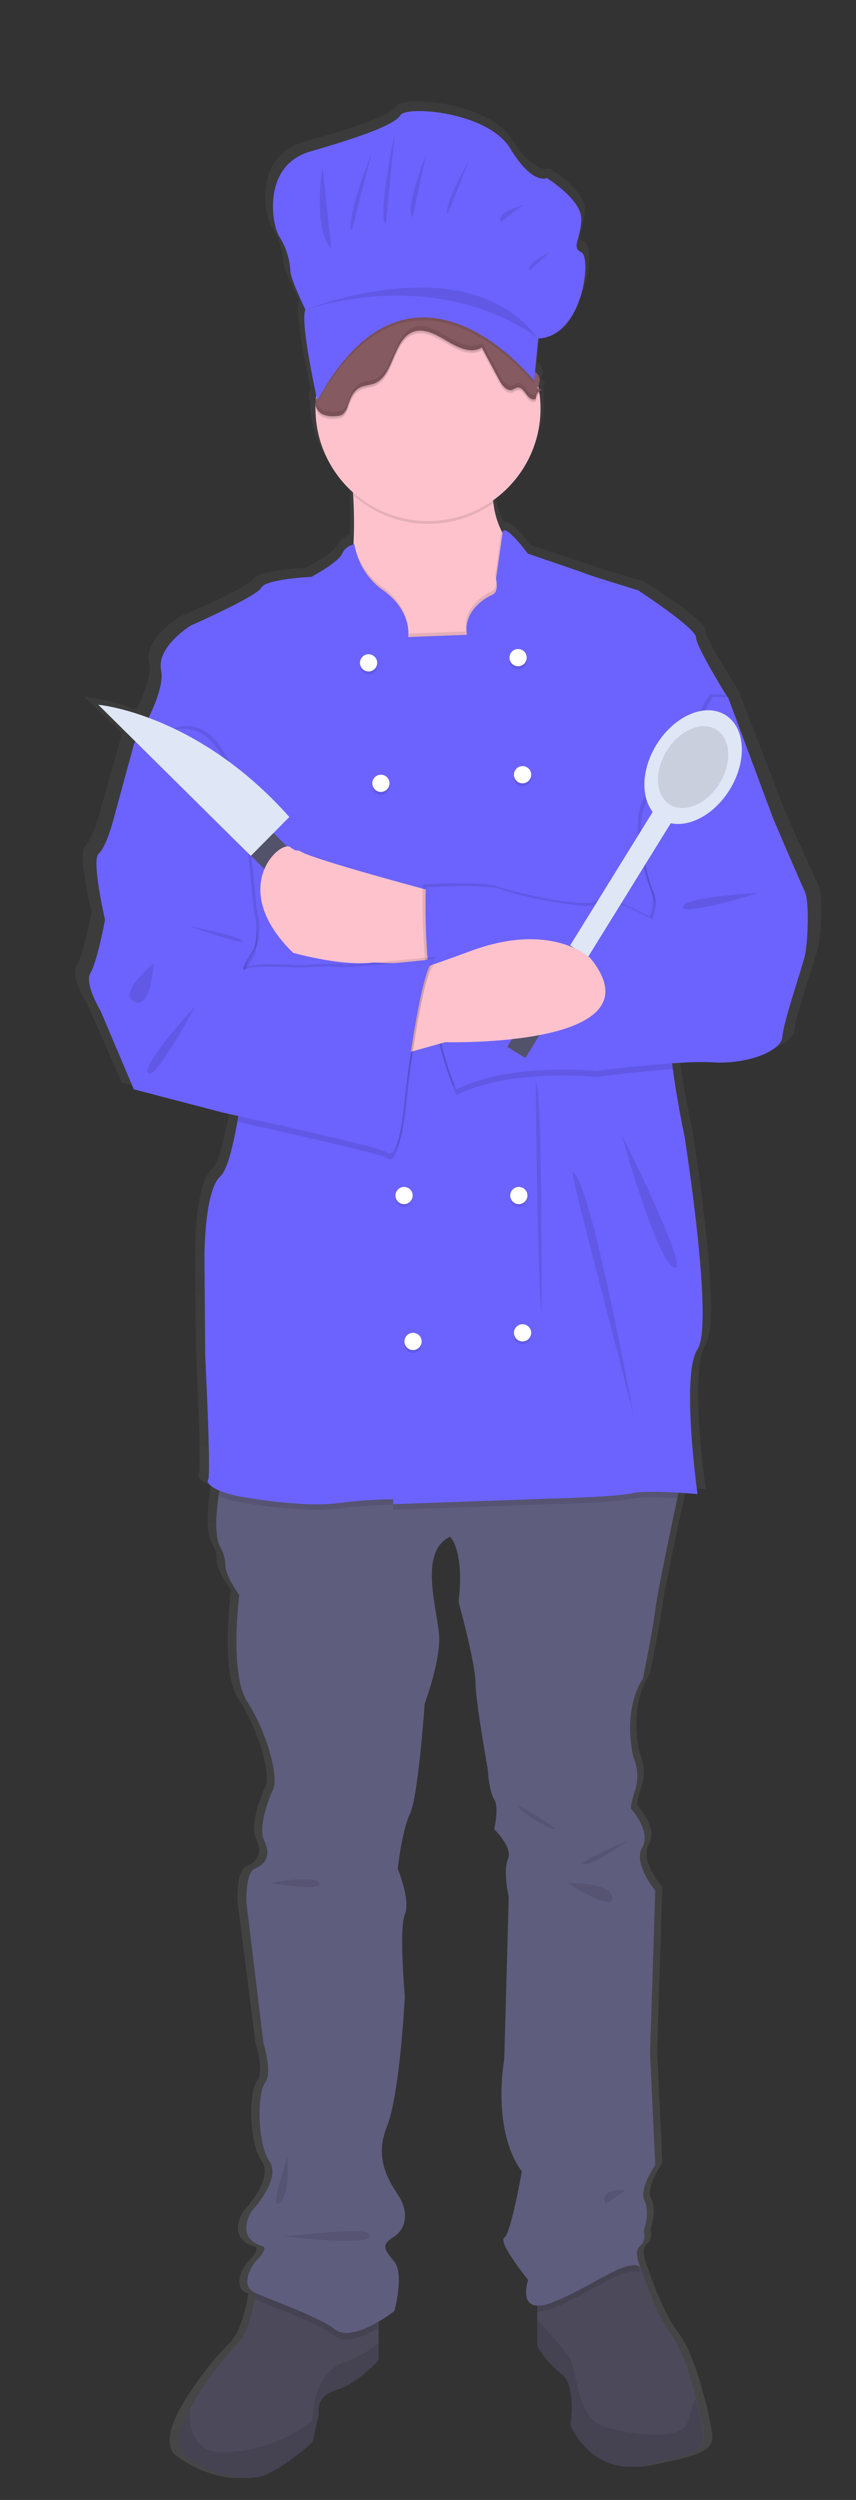 <?xml version="1.0" encoding="utf-8"?>
<!-- Generator: Adobe Illustrator 26.3.1, SVG Export Plug-In . SVG Version: 6.00 Build 0)  -->
<svg version="1.1" id="Layer_1" xmlns="http://www.w3.org/2000/svg" xmlns:xlink="http://www.w3.org/1999/xlink" x="0px" y="0px"
	 viewBox="0 0 229 668.3" style="enable-background:new 0 0 229 668.3;" xml:space="preserve">
<rect x="0" y="0" width="229" height="668.3" fill="#333333" stroke="none"/>
<style type="text/css">
	.st0{fill:url(#SVGID_1_);}
	.st1{fill:#4C495A;}
	.st2{opacity:0.1;enable-background:new    ;}
	.st3{fill:#5F5D7E;}
	.st4{fill:#FDC2CC;}
	.st5{fill:#6C63FF;}
	.st6{fill:#DFE6F5;}
	.st7{fill:#53526B;}
	.st8{fill:#FFFFFF;}
	.st9{fill:#865A61;}
	.st10{opacity:0.1;}
</style>
<linearGradient id="SVGID_1_" gradientUnits="userSpaceOnUse" x1="274.947" y1="-122.981" x2="274.947" y2="512.58" gradientTransform="matrix(1 0 0 -1 -154.965 539.474)">
	<stop  offset="0" style="stop-color:#808080;stop-opacity:0.25"/>
	<stop  offset="0.535" style="stop-color:#808080;stop-opacity:0.12"/>
	<stop  offset="1" style="stop-color:#808080;stop-opacity:0.1"/>
</linearGradient>
<path class="st0" d="M218.9,236.5c-1.4-2.7-8.9-19.7-8.9-19.7l-12.5-32.4c0,0-8.9-13.7-8.9-16.2s-16.1-12.7-16.1-12.7
	s-13.1-3.9-14.1-4.3s-16.5-5.5-16.5-5.5s-6.1-8-7-5.9l0,0c0-0.1-0.1-0.1-0.1-0.2c-1.2-2.3-2-4.9-2.3-7.5c0-0.2-0.1-0.5-0.1-0.7
	c8.2-5.5,13.1-14.8,13.1-24.6c0-1.3-0.1-2.6-0.3-3.8c0.1-0.1,0.2-0.1,0.3-0.2c0.3-0.1,0.2-0.2,0-0.3c0.1,0,0.1-0.1,0.2-0.1
	c0.3-0.1,0.1-0.3-0.2-0.4l0,0c0.5-0.2-0.1-0.3-0.6-0.5c0-0.1,0-0.3-0.1-0.4c0.1-0.3,0.2-0.5,0.2-0.8c0,0,0.1,0,0.1,0.1
	c0.1-0.5,0.1-1,0-1.5c0,0.1-0.1,0.2-0.1,0.3c0.1-0.9-0.4-1.8-1.2-2.3c0,0,0,0-0.1-0.1l0.9-8.8c12.6-0.6,14.8-22,11.9-23.2
	s0-3.8,0-8.9s-9.5-10.9-9.5-10.9s-4,2-10.2-7.9s-29-11.5-30.5-8.9s-11.7,6-25,9.7s-10.8,19.5-8.6,22.8c1.8,2.8,2.9,6,3.1,9.3
	c0,2,4.2,10.3,4.2,10.3c-1.3,2.9,2,18.7,3,23.2c0,0.1,0,0.3,0,0.4c0,0,0,0,0,0c0,0.1-0.1,0.1-0.1,0.2c-0.2,0.5-0.3,1-0.2,1.5
	c-0.1,0.6,0,1.1,0.2,1.6c0.2,8.6,4,16.7,10.6,22.2c0,0.3,0,0.5,0,0.8c0.2,3.7,0.3,8,0.1,12.2c0,0.2,0,0.4,0,0.6
	c-1.5,0.3-2.7,1.3-3.4,2.7c-1.2,2.4-8.5,6.1-8.5,6.1s-12.7,0.6-13.9,2.9s-19.6,10.1-19.6,10.1s-9.7,5.7-8.3,12.1
	c0.7,3.4-1.3,8.6-3.5,12.8c-4.5-1.7-9.2-2.9-13.9-3.5l10.3,9.8c-0.2,0.3-0.3,0.5-0.3,0.5l-5.8,20.7c0,0-2,7.2-4,9s1.8,17.8,1.8,17.8
	s-2.2,11.3-4,14.2c-1.8,2.9,2.8,10.1,2.8,10.1l9.3,21.1l24.6,6.2c0,0,1.6,0.3,4.3,0.9c-0.1,0.5-0.2,1-0.3,1.5
	c-1.2,6.7-2.7,12.9-4.6,14.6c-4.6,4.1-4.4,22.4-4.4,22.4l0.2,25.9c0,0,1.6,32,0.8,33.2c-0.5,0.7,0.5,1.9,3.2,3
	c-0.1,0.5-0.2,1-0.2,1.5c-0.8,5.3-1.1,11.4,0.6,14c0.8,1.4,1.2,3,1.2,4.7c0,2.5,3.8,7.8,3.8,7.8s-3,21.7,2,29.1s9.3,20.9,6.9,24
	c0,0-4.2,9.2-2.2,13.3s0,6.4-2.6,7.4s-2.4,9-2.4,9l4.8,38c0,0,2.6,7.8,0.4,10.5S66.6,573,70,577.7s-4.8,13.3-4.8,13.3s-5,7.2,3,9.6
	c0,0,1.6,0.4-1.4,3.5s-3.6,7-1.6,8.4c0.4,0.3,0.9,0.5,1.3,0.6c-0.1,0.5-0.2,0.9-0.3,1.4c-0.8,4.1-2.2,9.4-4.9,11.9
	c-5.1,5.3-9.6,11.2-13.2,17.6c-2.8,5.2-4,10.2-0.9,12.5c7.3,5.5,16.5,7.2,22,5.1s13.1-8.8,13.1-8.8l1.8-7.6c0,0-1.2-4.7,4.8-6.4
	s11.7-8,11.7-8v-10.1c1.5-0.8,2.9-1.8,4.2-2.8c0,0,2.8-9.9,0-13.3s-3.8-4.5-0.2-6.6s4.1-6.8,1.5-10.9c-2.7-4.1-6.9-10.1-3.3-18.7
	s5-34.9,5-34.9s-1.7-17.9,0-22s-1.9-12.3-1.9-12.3s1.2-10.1,3.4-14.8s4-29.5,4-29.5s4-10.5,4-17.4s-6.2-23.2,3-27.5
	c0,0,4,3.5,2.4,17.6c0,0,4.6,16.4,4.6,21.5s3.4,23.4,3.4,23.4s0.4,5.9,1.8,8s0,8,0,8s5.2,4.9,3.8,8s0.2,10.2,0.2,10.2l-1.2,43.7
	c0,0-3.6,18.7,4.8,30c0,0-3,16.6-4.8,17.8s6.7,11.3,6.7,11.3s-2.3,6.6,2.4,6.9V627c1.7,2.9,3.9,5.5,6.7,7.4
	c4.4,3.1,2.6,13.9,2.6,13.9s5.6,13.7,20.6,10.7s16.9-4.3,16.1-9.2c-0.3-1.8-0.9-5-1.9-8.6c-1.6-6.3-4.1-13.8-7-17.6
	c-4.6-5.9-8.5-18.2-8.5-18.2s-1.8-4.1,0-5.5s1-3.9,1-3.9s1.8-5.1,0.2-8.2s3-9.6,3-9.6l-1.4-30l1.4-43.7c0,0-6.2-7.2-3.6-11.5
	s-3-10.3-3-10.3s-0.6-0.2,1-5.1c1-2.9,0.8-6-0.4-8.8c0,0-3.4-12.1,2.6-21.3c0,0,2.6-12.1,3.4-18.3c0.6-4.3,4-20.5,6.1-30
	c0.1-0.5,0.2-1,0.3-1.5c3,0.2,5.2,0.4,5.2,0.4s-4.6-32.2,0-38.8s-3.6-57.4-3.6-57.4s-2-8.9-3.2-17.9c-0.1-0.5-0.1-1-0.2-1.5
	c3.7-0.3,7.5-0.4,11.3-0.2c9.7,0.6,19.1-3.1,19.4-6.8c0.2-3.7,5.4-18.3,6.2-21.7C219.7,250.5,220.3,239.2,218.9,236.5z"/>
<path class="st1" d="M101.3,612.8v18.1c0,0-5.4,6.2-11.3,8s-4.7,6.4-4.7,6.4l-1.7,7.6c0,0-7.4,6.6-12.6,8.7s-14.2,0.4-21.2-5
	c-3-2.3-1.8-7.2,0.9-12.4c3.5-6.4,7.7-12.2,12.7-17.5c2.6-2.6,4-7.8,4.7-11.9c0.6-3,0.7-5.4,0.7-5.4L101.3,612.8z"/>
<path class="st2" d="M101.3,626.3v4.6c0,0-5.4,6.2-11.3,8s-4.7,6.4-4.7,6.4l-1.7,7.6c0,0-7.4,6.6-12.6,8.7s-14.2,0.4-21.2-5
	c-3-2.3-1.8-7.2,0.9-12.4c-0.1,5.5,1.5,11.6,9.4,11.4c8.5-0.3,16.8-3.3,23.5-8.5c0,0-0.2-12.8,8.7-15.7
	C95.7,630.2,98.7,628.5,101.3,626.3z"/>
<path class="st1" d="M172.4,659c-14.4,2.9-19.8-10.7-19.8-10.7s1.7-10.7-2.5-13.8c-2.6-2-4.8-4.5-6.4-7.4v-17.9l17.5-12.4l9.5,8.4
	l0.6,0.6c0,0,3.7,12.2,8.2,18.1c2.8,3.7,5.2,11.2,6.8,17.5c0.9,3.6,1.5,6.8,1.8,8.5C188.7,654.8,186.8,656.1,172.4,659z"/>
<path class="st2" d="M172.4,659c-14.4,2.9-19.8-10.7-19.8-10.7s1.7-10.7-2.5-13.8c-2.6-2-4.8-4.5-6.4-7.4v-6.9c2.8,2.9,8,8.6,9.1,11
	c1.6,3.3,1.7,15.3,8.9,17.5s21.2,4.1,22.3-1.4c0.5-2.1,1.2-4.1,2.1-6c0.9,3.6,1.5,6.8,1.8,8.5C188.7,654.8,186.8,656.1,172.4,659z"
	/>
<path class="st2" d="M68.9,609.3l32.4,3.5v9.5c-3.7,2.2-8.9,4.5-11.8,2.1c-4.4-3.5-17.3-7.9-21.3-9.8
	C68.7,611.7,68.9,609.3,68.9,609.3z"/>
<path class="st2" d="M171.2,607.4c-4.5-1.6-12.4,5.2-22.9,9.5c-1.5,0.7-3,1-4.7,1v-8.6l17.5-12.4l9.5,8.4
	C170.8,606,171,606.7,171.2,607.4z"/>
<path class="st3" d="M182.7,393.5c0,0-0.6,2.9-1.5,7c-2,9.4-5.4,25.6-5.9,29.9c-0.8,6.2-3.3,18.3-3.3,18.3
	c-5.8,9.1-2.5,21.2-2.5,21.2c1.2,2.8,1.3,5.9,0.4,8.7c-1.6,4.9-1,5-1,5s5.4,6,2.9,10.3s3.5,11.5,3.5,11.5l-1.4,43.5l1.4,29.9
	c0,0-4.5,6.4-2.9,9.5s-0.2,8.2-0.2,8.2s0.8,2.5-1,3.9s0,5.4,0,5.4c-4.5-1.6-12.4,5.2-22.9,9.5s-7-5.8-7-5.8s-8.2-10.1-6.4-11.3
	s4.7-17.7,4.7-17.7c-8.2-11.3-4.7-29.9-4.7-29.9l1.2-43.5c0,0-1.6-7-0.2-10.1s-3.7-8-3.7-8s1.4-5.8,0-8s-1.7-8-1.7-8
	s-3.3-18.3-3.3-23.3s-4.5-21.4-4.5-21.4c1.6-14-2.3-17.5-2.3-17.5c-8.9,4.3-2.9,20.6-2.9,27.4s-3.9,17.3-3.9,17.3
	s-1.7,24.7-3.9,29.3s-3.3,14.8-3.3,14.8s3.5,8.2,1.9,12.2s0,21.9,0,21.9s-1.3,26.2-4.8,34.8s0.6,14.6,3.2,18.6
	c2.6,4.1,2.1,8.7-1.4,10.9s-2.5,3.3,0.2,6.6s0,13.2,0,13.2s-11.1,8.7-15.9,4.9s-20.4-8.9-22.3-10.3s-1.4-5.2,1.6-8.4
	s1.4-3.5,1.4-3.5c-7.8-2.3-2.9-9.5-2.9-9.5s8-8.5,4.7-13.2s-3.3-18.3-1.2-21s-0.4-10.5-0.4-10.5l-4.6-37.9c0,0-0.2-8,2.3-8.9
	s4.5-3.3,2.5-7.4s2.1-13.2,2.1-13.2c2.3-3.1-1.7-16.5-6.6-23.9S64,426.4,64,426.4s-3.7-5.2-3.7-7.8c0-1.6-0.4-3.2-1.2-4.7
	c-1.7-2.7-1.4-8.7-0.6-14c0.7-5.1,1.8-9.5,1.8-9.5L182.7,393.5z"/>
<path class="st4" d="M144.6,173.5l-38.3,8.9c0,0-18.8-15.9-14.2-24.5c1.6-2.9,2.3-7.9,2.5-13.2c0.2-4.1,0.1-8.5-0.1-12.1
	c-0.3-5.3-0.7-9.2-0.7-9.2s39.2-22.1,37.9,0c-0.3,3.7-0.2,7.4,0.3,11.1c0.3,2.6,1,5.1,2.2,7.5c2.1,3.7,4.7,3.8,4.7,3.8L144.6,173.5z
	"/>
<path class="st2" d="M132.1,134.4c-11.4,8.2-26.9,7.4-37.4-1.9c-0.3-5.3-0.7-9.2-0.7-9.2s39.2-22.1,37.9,0
	C131.5,127.1,131.6,130.8,132.1,134.4z"/>
<circle class="st4" cx="114.5" cy="109.2" r="30.1"/>
<path class="st2" d="M144.6,173.5l-38.3,8.9c0,0-18.8-15.9-14.2-24.5c1.6-2.9,2.3-7.9,2.5-13.2c0.8,4.6,3.3,8.8,7,11.7
	c8.7,5.8,7.4,13,7.4,13l15.7-0.6c-1-6.4,4.9-9.9,6.8-10.7s1-4.3,1-4.3l1.7-11.9c2.1,3.7,4.7,3.8,4.7,3.8L144.6,173.5z"/>
<path class="st2" d="M182.7,393.5c0,0-0.6,2.9-1.5,7c-4.2-0.2-9.8-0.4-12.3,0.2c-4.3,1-21.4,1.4-21.4,1.4l-42.3,1.5v-1.3
	c-4.9,0-9.7,0.4-14.6,1c-7.2,1-18.5-0.4-25.6-1.6c-2.2-0.3-4.4-0.9-6.4-1.7c0.7-5.1,1.8-9.5,1.8-9.5L182.7,393.5z"/>
<path class="st5" d="M179.4,270.2c-0.6,3.6-0.2,9.6,0.6,15.6c1.2,9,3.1,17.8,3.1,17.8s8,50.5,3.5,57.1s0,38.7,0,38.7
	s-13.4-1.2-17.7-0.2s-21.4,1.4-21.4,1.4l-42.3,1.5v-1.3c-4.9,0-9.7,0.4-14.6,1c-7.2,1-18.5-0.4-25.6-1.6s-10.1-3.5-9.3-4.7
	s-0.8-33-0.8-33l-0.2-25.8c0,0-0.2-18.3,4.3-22.3c1.8-1.7,3.3-7.8,4.5-14.5c1.6-9.7,2.5-20.5,2.5-20.5l-29.5-79l-0.6-1.6
	c0,0,8.5-13.2,7.2-19.6s8-12,8-12s17.7-7.8,18.8-10.1s13.4-2.9,13.4-2.9s7-3.7,8.2-6.1c0.6-1.4,1.8-2.3,3.3-2.6
	c0.8,4.7,3.3,8.9,7,11.8c8.7,5.8,7.4,13,7.4,13l15.7-0.6c-1-6.4,4.9-9.9,6.8-10.7s1-4.3,1-4.3l1.8-12.6c0.8-2.1,6.7,5.9,6.7,5.9
	s15,5.1,15.9,5.5s13.6,4.3,13.6,4.3s15.5,10.1,15.5,12.6s8.5,16.1,8.5,16.1s-0.1,0.5-0.3,1.5C192.5,198.7,180.8,261.9,179.4,270.2z"
	/>
<path class="st4" d="M117.3,238.7c0,0-33.6-8.9-36.9-11.1s-22.7,10.3,1,27.2c0,0,29,6,36.7,0C125.8,248.8,117.3,238.7,117.3,238.7z"
	/>
<path class="st2" d="M189.9,185.5l4.1,0.2l12,32.2c0,0,7.2,16.9,8.5,19.6s0.8,14,0,17.3c-0.8,3.3-5.8,17.9-6,21.6
	c-0.2,3.7-9.3,7.4-18.6,6.8s-31.1,2.3-31.1,2.3s-23.2-2.4-37.5,4.9c0,0-9.1-18.8-8.2-54c0,0,16.1-1,20.2,0.6s23.9,6,26.4,3.7
	s14,4.3,14,4.3c1.2-2.6,1.2-5.6,0-8.2c-1.9-4.7-5.2-19.2-1-23.9S189.9,185.5,189.9,185.5z"/>
<path class="st2" d="M180,285.8c-9.6,0.7-20.4,2.1-20.4,2.1s-23.2-2.4-37.5,4.9c0,0-9.1-18.8-8.2-54c0,0,16.1-1,20.2,0.6
	s23.9,6,26.4,3.7s14,4.3,14,4.3c1.2-2.6,1.2-5.6,0-8.2c-1.9-4.7-5.2-19.2-1-23.9s17.1-27.4,17.1-27.4l3.8,0.2
	c-2,10.7-13.6,73.8-15.1,82.2C178.8,273.8,179.2,279.9,180,285.8z"/>
<path class="st5" d="M190.7,186.3l4.1,0.2l12,32.2c0,0,7.2,16.9,8.5,19.6s0.8,14,0,17.3c-0.8,3.3-5.8,17.9-6,21.6
	c-0.2,3.7-9.3,7.4-18.6,6.8c-9.3-0.6-31.1,2.3-31.1,2.3s-23.2-2.4-37.5,4.9c0,0-9.1-18.8-8.2-54c0,0,16.1-1,20.2,0.6
	s23.9,6,26.4,3.7s14,4.3,14,4.3c1.2-2.6,1.2-5.6,0-8.2c-1.9-4.7-5.2-19.2-1-23.9S190.7,186.3,190.7,186.3z"/>
<rect x="139.9" y="234.5" transform="matrix(0.526 -0.85 0.85 0.526 -123.388 253.157)" class="st6" width="51.3" height="5.7"/>
<ellipse transform="matrix(0.526 -0.85 0.85 0.526 -86.483 254.864)" class="st6" cx="185.5" cy="205.1" rx="16.4" ry="11.5"/>
<ellipse transform="matrix(0.526 -0.85 0.85 0.526 -86.483 254.864)" class="st2" cx="185.5" cy="205.1" rx="11.8" ry="8.3"/>
<rect x="130.7" y="265" transform="matrix(0.526 -0.85 0.85 0.526 -158.299 251.543)" class="st7" width="31.9" height="5.7"/>
<path class="st4" d="M107.3,281.9l11.8-3.3c0,0,58.5,1.6,38.8-22.5c0,0-10.3-9.9-31.9-1.9c-21.6,8-27.6,8.9-27.6,8.9L107.3,281.9z"
	/>
<circle class="st2" cx="98.6" cy="178" r="2.3"/>
<circle class="st2" cx="138.6" cy="176.6" r="2.3"/>
<circle class="st8" cx="98.6" cy="177.2" r="2.3"/>
<circle class="st2" cx="101.9" cy="210.2" r="2.3"/>
<circle class="st2" cx="139.8" cy="207.9" r="2.3"/>
<circle class="st8" cx="101.9" cy="209.4" r="2.3"/>
<circle class="st2" cx="138.8" cy="320.3" r="2.3"/>
<circle class="st2" cx="108.1" cy="320.3" r="2.3"/>
<circle class="st8" cx="138.8" cy="319.6" r="2.3"/>
<circle class="st2" cx="110.5" cy="359.4" r="2.3"/>
<circle class="st2" cx="139.8" cy="357" r="2.3"/>
<circle class="st8" cx="110.5" cy="358.6" r="2.3"/>
<circle class="st8" cx="108.1" cy="319.6" r="2.3"/>
<circle class="st8" cx="139.8" cy="356.3" r="2.3"/>
<circle class="st8" cx="138.6" cy="175.8" r="2.3"/>
<circle class="st8" cx="139.8" cy="207.1" r="2.3"/>
<path class="st2" d="M143.3,288.9c0,0,0.4,53.2,1.6,62.7C144.8,351.6,145.3,291.4,143.3,288.9z"/>
<path class="st2" d="M153.2,313.5c-0.8,0,15.9,62.3,16.7,66.8S157.8,313.5,153.2,313.5z"/>
<path class="st2" d="M166.4,303.4c0,0.6,9.3,33.8,14,35.5C185,340.7,166.4,303.4,166.4,303.4z"/>
<path class="st2" d="M203.1,238.7c0,0-19.8,0.9-20.4,3.7S203.1,238.7,203.1,238.7z"/>
<path class="st2" d="M168.1,492c0,0-14.2,6-12,6.4S168.1,492,168.1,492z"/>
<path class="st2" d="M138.8,483.1c-0.6-1.2,9.5,5,9.5,5.8S139.6,484.8,138.8,483.1z"/>
<path class="st2" d="M152,503.5c0,0,11.1-0.6,11.8,3.7S152,503.5,152,503.5z"/>
<path class="st2" d="M72.4,503.4c0,0,12-2.4,13,0S72.4,503.4,72.4,503.4z"/>
<path class="st2" d="M76.9,576.7c0,0,0.8,9.9-2.1,12.2S76.9,576.7,76.9,576.7z"/>
<path class="st2" d="M75.4,597.7c3.8,0.4,23.8-3.1,23.6,0S75.4,597.7,75.4,597.7z"/>
<path class="st2" d="M167.2,585.6c0,0-6.8-1-5.2,3.6L167.2,585.6z"/>
<path class="st2" d="M40.3,198h-3.7L31,218.6c0,0-1.9,7.2-3.9,8.9s1.7,17.7,1.7,17.7s-2.1,11.3-3.9,14.2s2.7,10.1,2.7,10.1l8.9,21
	l23.7,6.2c0,0,41.8,9.1,43.7,10.5c1.9,1.4,3.7-0.6,5-13.2s5-37.1,8-38.3c0,0-23.3,2.5-25.2,2.1S80.5,258,80.5,258
	s-12.2-0.8-14.2,0.4c-1.9,1.2,2.5-5.6,2.5-5.6c0.8-3.1,0.8-6.4,0-9.5C67.5,238,66.8,178.5,40.3,198z"/>
<path class="st2" d="M116.3,258c-2.9,1.2-6.6,25.6-8,38.3s-3.1,14.6-5,13.2c-1.6-1.1-29.4-7.3-39.8-9.6c1.6-9.7,2.5-20.5,2.5-20.5
	l-29.5-79h3.1c26.4-19.4,27.2,40,28.6,45.3c0.8,3.1,0.8,6.4,0,9.5c0,0-4.5,6.8-2.5,5.6s14.2-0.4,14.2-0.4s9.3-0.6,11.3-0.2
	C93,260.5,116.3,258,116.3,258z"/>
<path class="st5" d="M39.6,198.7h-3.7l-5.6,20.6c0,0-1.9,7.2-3.9,8.9s1.7,17.7,1.7,17.7s-2.1,11.3-3.9,14.2
	c-1.7,2.9,2.7,10.1,2.7,10.1l8.9,21l23.7,6.2c0,0,41.8,9.1,43.7,10.5s3.7-0.6,5-13.2s5-37.1,8-38.3c0,0-23.3,2.5-25.2,2.1
	s-11.3,0.2-11.3,0.2s-12.2-0.8-14.2,0.4c-1.9,1.2,2.5-5.6,2.5-5.6c0.8-3.1,0.8-6.4,0-9.5C66.8,238.7,66,179.3,39.6,198.7z"/>
<path class="st2" d="M52.2,269c0,0-10.7,20.2-12.6,17.9S52.2,269,52.2,269z"/>
<path class="st2" d="M41.1,257.5c0,0-9.9,8.2-5.2,10.3C40.5,270,41.1,257.5,41.1,257.5z"/>
<path class="st2" d="M50.4,247.5c0.8,0.2,14.4,2.9,14.6,4.1S50.4,247.5,50.4,247.5z"/>
<path class="st2" d="M144.7,105.2c-0.9,0.3-1.4,1.2-1.3,2.1c-0.8,0.7-1.9-0.1-2.5-1c-0.7-0.9-1.4-2-2.4-1.9
	c-0.5,0.1-0.9,0.3-1.4,0.6c-1.6,0.5-2.9-1.3-3.7-2.9c-1.5-2.8-3-5.6-4.5-8.4c-3,1.8-6.6-0.1-9.6-1.9s-6.6-3.7-9.6-1.9
	c-4.5,2.6-4.6,11.2-9.3,13.3c-1.5,0.7-3.2,0.5-4.6,1.5c-1.4,0.9-2.1,2.7-2.7,4.4c-0.2,1-0.8,1.9-1.5,2.5c-0.5,0.3-1,0.4-1.6,0.4
	c-1.4,0.2-2.8,0-4-0.6c-1.4-0.9-1.9-2.5-1.4-4c0-0.1,0.1-0.2,0.1-0.2c0.5-0.6,0.9-1.2,1.3-1.9c0.5-1.2-0.2-2.7-0.1-4
	c0.2-2.3,2.7-3.5,3.1-5.7c0.2-0.9,0-1.8,0.2-2.7c0-0.1,0.1-0.2,0.1-0.3l-1.4,1c1.6-1.9,2.4-4.4,3.6-6.7c2.6-5,7.2-8.7,12.6-10.2
	c5.1-1.5,10.4-1.1,15.5,0.2c4.9,1.2,9.5,3.1,13.8,5.7c1.5,0.8,2.9,1.9,4,3.3c0.9,1.4,1.7,2.9,2.4,4.4c1.5,3.1,5.6,6,2.3,6.4
	c-2.7,0.4-0.2,2.3,1.2,3.6c0.3,0.3,0.6,0.6,0.8,0.9c0.5,1,0.4,2.2-0.2,3.1C143.2,104.7,145.5,104.9,144.7,105.2z"/>
<path class="st9" d="M144.7,104.4c-0.9,0.3-1.4,1.2-1.3,2.1c-0.8,0.7-1.9-0.1-2.5-1c-0.7-0.9-1.4-2-2.4-1.9
	c-0.5,0.1-0.9,0.3-1.4,0.6c-1.6,0.5-2.9-1.3-3.7-2.9c-1.5-2.8-3-5.6-4.5-8.4c-3,1.8-6.6-0.1-9.6-1.9s-6.6-3.7-9.6-1.9
	c-4.5,2.6-4.6,11.2-9.3,13.3c-1.5,0.7-3.2,0.5-4.6,1.5c-1.4,0.9-2.1,2.7-2.7,4.4c-0.2,1-0.8,1.9-1.5,2.5c-0.5,0.3-1,0.4-1.6,0.4
	c-1.4,0.2-2.8,0-4-0.6c-1.4-0.9-1.9-2.5-1.4-4c0-0.1,0.1-0.2,0.1-0.2c0.5-0.6,0.9-1.2,1.3-1.9c0.5-1.2-0.2-2.7-0.1-4
	c0.2-2.3,2.7-3.5,3.1-5.7c0.2-0.9,0-1.8,0.2-2.7c0-0.1,0.1-0.2,0.1-0.3l-1.4,1c1.6-1.9,2.4-4.4,3.6-6.7c2.6-5,7.2-8.7,12.6-10.2
	c5.1-1.5,10.4-1.1,15.5,0.2c4.9,1.2,9.5,3.1,13.8,5.7c1.5,0.8,2.9,1.9,4,3.3c0.9,1.4,1.7,2.9,2.4,4.4c1.5,3.1,5.6,6,2.3,6.4
	c-2.7,0.4-0.2,2.3,1.2,3.6c0.3,0.3,0.6,0.6,0.8,0.9c0.5,1,0.4,2.2-0.2,3.1C143.2,104,145.5,104.1,144.7,104.4z"/>
<path class="st2" d="M143.1,99.2l-0.3,3.3c0,0-32.6-41.3-58,5.3c0,0-0.1-0.6-0.3-1.5c0.5-0.6,0.9-1.2,1.3-1.9c0.5-1.2-0.2-2.7-0.1-4
	c0.2-2.3,2.7-3.5,3.1-5.7c0.2-0.9,0-1.8,0.2-2.7c0-0.1,0.1-0.2,0.1-0.3l-1.4,1c1.6-1.9,2.4-4.4,3.6-6.7c2.6-5,7.2-8.7,12.6-10.2
	c5.1-1.5,10.4-1.1,15.5,0.2c4.9,1.2,9.5,3.1,13.8,5.7c1.5,0.8,2.9,1.9,4,3.3c0.9,1.4,1.7,2.9,2.4,4.4c1.5,3.1,5.6,6,2.3,6.4
	C139.2,96,141.7,97.9,143.1,99.2z"/>
<g class="st10">
	<path d="M143.9,104c-0.3,0.4-0.5,0.9-0.4,1.3c-0.8,0.7-1.9-0.1-2.5-1c-0.7-0.9-1.4-2-2.4-1.9c-0.5,0.1-0.9,0.3-1.4,0.6
		c-1.6,0.5-2.9-1.3-3.7-2.9c-1.5-2.8-3-5.6-4.5-8.4c-3,1.8-6.6-0.1-9.6-1.9s-6.6-3.7-9.6-1.9c-4.5,2.6-4.6,11.2-9.3,13.3
		c-1.5,0.7-3.2,0.5-4.6,1.5c-1.4,0.9-2.1,2.7-2.7,4.4c-0.2,1-0.8,1.9-1.5,2.5c-0.5,0.3-1,0.4-1.6,0.4c-1.4,0.2-2.8,0-4-0.6
		c-0.8-0.5-1.3-1.3-1.5-2.1c-0.3,1.4,0.3,2.9,1.5,3.7c1.3,0.6,2.7,0.8,4,0.6c0.5,0,1.1-0.1,1.6-0.4c0.8-0.7,1.3-1.5,1.5-2.5
		c0.6-1.7,1.4-3.5,2.7-4.4c1.4-0.9,3.1-0.8,4.6-1.5c4.6-2.1,4.8-10.7,9.3-13.3c3-1.8,6.6,0.1,9.6,1.9s6.6,3.7,9.6,1.9
		c1.5,2.8,3,5.6,4.5,8.4c0.9,1.6,2.2,3.4,3.7,2.9c0.4-0.2,0.9-0.4,1.4-0.6c1-0.1,1.7,1,2.4,1.9c0.6,0.9,1.8,1.7,2.5,1
		c-0.1-0.9,0.5-1.8,1.3-2.1C145.5,104.6,144.2,104.4,143.9,104z"/>
	<path d="M141.4,96.2c0.2-0.1,0.5-0.2,0.7-0.2c1.4-0.2,1.5-0.9,0.9-1.8c-0.3,0.1-0.6,0.2-0.9,0.3C140.6,94.7,140.7,95.4,141.4,96.2z
		"/>
	<path d="M144.4,102.8c0.1-0.5,0.1-1,0-1.5c-0.1,0.3-0.2,0.6-0.4,0.9C143.7,102.4,144,102.6,144.4,102.8z"/>
	<path d="M86.1,100.5c0,0.1,0,0.2,0,0.3c0,0.7,0,1.4,0.2,2.1C86.3,102.1,86.2,101.3,86.1,100.5z"/>
	<path d="M89.2,91c-0.4,0.7-0.8,1.3-1.3,1.9l1.3-0.9C89.2,91.8,89.2,91.4,89.2,91z"/>
</g>
<path class="st5" d="M84.9,107.1c0,0-4.7-21-3.2-24.3c0,0-4-8.3-4-10.3c-0.2-3.3-1.2-6.5-3-9.3c-2.1-3.4-4.5-19,8.3-22.7
	s22.6-7.1,24.1-9.7s23.4-1,29.4,8.9s9.8,7.9,9.8,7.9s9.2,5.7,9.2,10.9s-2.8,7.7,0,8.9s0.6,22.5-11.5,23.1l-1.1,11.3
	C142.8,101.7,110.2,60.4,84.9,107.1z"/>
<path class="st2" d="M86.3,44.5c0,0-2.8,16.5,2.3,22L86.3,44.5z"/>
<path class="st2" d="M99.5,40.7c0,0-7.2,17.7-5.4,21.1L99.5,40.7z"/>
<path class="st2" d="M105.7,35.1c0,0-4.9,23-2.5,24.9L105.7,35.1z"/>
<path class="st2" d="M114,41.3c0,0-6,14.8-3.6,16.8L114,41.3z"/>
<path class="st2" d="M125.4,43.1c0,0-7.1,12-5.6,14.2L125.4,43.1z"/>
<path class="st2" d="M140,54.8c0,0-7.6,2-6,4.5L140,54.8z"/>
<path class="st2" d="M147.2,67.3c0,0-6.8,3.3-5.5,5L147.2,67.3z"/>
<path class="st2" d="M81.7,82.8c0,0,43.4-17.6,62.2,7.7C143.9,90.5,121.1,71.1,81.7,82.8z"/>
<polygon class="st7" points="66,227.7 72,221.5 89.1,238.5 83.1,244.6 67.4,229 "/>
<path class="st6" d="M26.3,188.4c0,0,26.5,2.3,51.1,30l-10.3,10.4L26.3,188.4z"/>
<path class="st4" d="M105.7,238c0,0-25.5-9.3-28-11.5s-17.2,10.7,0.7,28.2c0,0,21.9,6.3,27.8,0C112.2,248.5,105.7,238,105.7,238z"/>
</svg>
